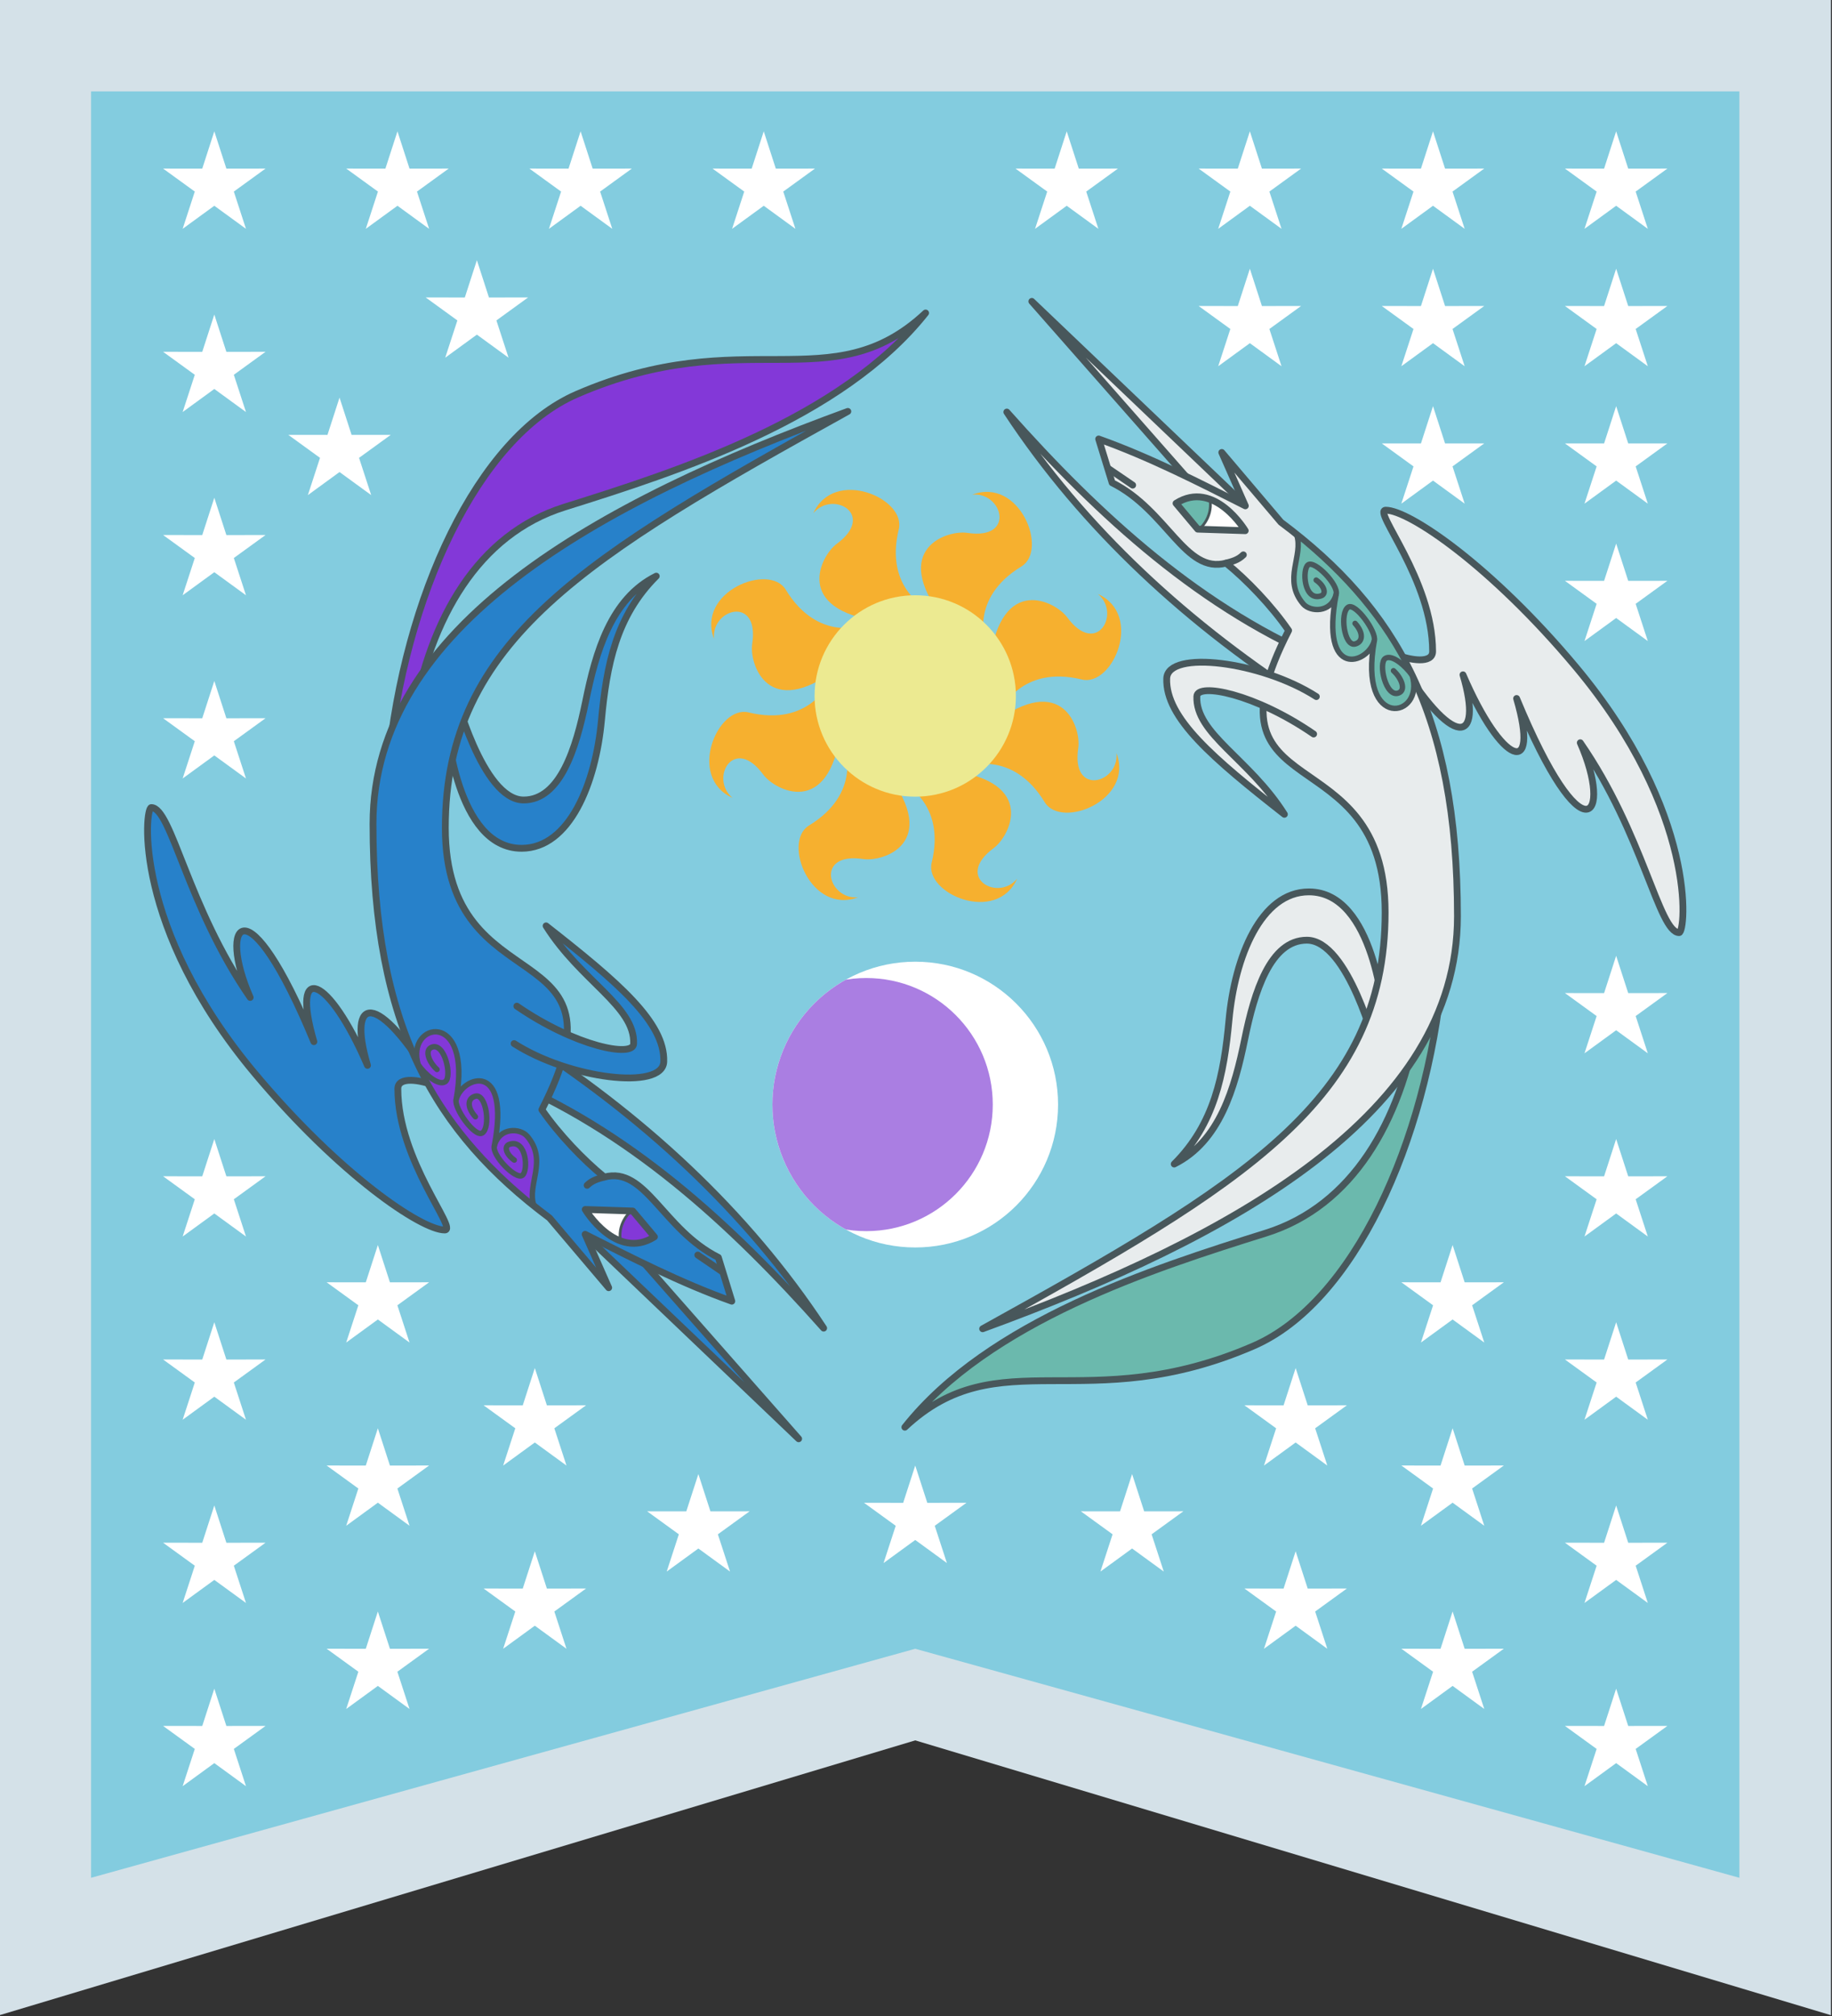 <?xml version="1.0" encoding="UTF-8" standalone="no"?>
<!-- Created with Inkscape (http://www.inkscape.org/) -->

<svg
   id="svg2985"
   version="1.1"
   width="1000"
   height="1100"
   xmlns:xlink="http://www.w3.org/1999/xlink"
   xmlns="http://www.w3.org/2000/svg"
   xmlns:svg="http://www.w3.org/2000/svg"
   xmlns:rdf="http://www.w3.org/1999/02/22-rdf-syntax-ns#"
   xmlns:cc="http://creativecommons.org/ns#"
   xmlns:dc="http://purl.org/dc/elements/1.1/">
  <rect width="100%" height="100%" fill="#333333" stroke="none"/>
  <defs
     id="defs2989">
    <clipPath
       clipPathUnits="userSpaceOnUse"
       id="clipPath4043">
      <path
         d="m 1004.5,644.5 a 52.5,52.5 0 1 1 -105,0 52.5,52.5 0 1 1 105,0 z"
         id="path4045"
         style="fill:none;stroke:#000000" />
    </clipPath>
  </defs>
  <g
     id="layer2"
     style="display:inline"
     transform="translate(-607,114)">
    <g
       id="g4452"
       transform="matrix(1.485,0,0,1.485,-294.664,-478.646)">
      <path
         id="path3015"
         d="m 607,986 0,-740.52 673.2,0 0,740.52 -336.6,-100.98 z"
         style="fill:#d4e1e8;fill-opacity:1;stroke:none" />
      <path
         id="path3017"
         d="m 640.66,935.51 0,-656.37 605.88,0 0,656.37 -302.94,-84.15 z"
         style="fill:#83ccdf;fill-opacity:1;stroke:none" />
      <g
         transform="translate(-14.457,-5.995)"
         id="g3821">
        <path
           style="fill:#e8eced;fill-opacity:1;stroke:#48575b;stroke-width:2.5;stroke-linecap:round;stroke-linejoin:round;stroke-miterlimit:4;stroke-opacity:1;stroke-dasharray:none"
           d="m 1000.91,362.287 71.595,81.317 8.662,-4.773 z"
           id="path3797" />
        <path
           style="fill:#e8eced;fill-opacity:1;stroke:#48575b;stroke-width:2.5;stroke-linecap:round;stroke-linejoin:round;stroke-miterlimit:4;stroke-opacity:1;stroke-dasharray:none"
           d="m 1148.236,490.897 c 0,-26.41 -22.248,-51.889 -17.219,-51.889 8.584,0 38.669,20.33 69.863,57.6 44.862,53.602 40.386,97.61 37.971,97.61 -7.42,0 -13.241,-36.427 -36.337,-69.761 12.078,27.403 1.181,43.187 -23.408,-16.263 8.646,29.519 -5.324,24.735 -19.713,-8.705 7.51,25.196 -3.198,28.63 -24.883,-7.507 5.516,2.216 13.726,3.527 13.726,-1.085 z"
           id="path3789" />
        <path
           style="fill:#6bb9ad;fill-opacity:1;stroke:#48575b;stroke-width:2.5;stroke-linecap:round;stroke-linejoin:round;stroke-miterlimit:4;stroke-opacity:1;stroke-dasharray:none"
           d="m 954.241,775.944 c 34.622,-32.423 66.501,-3.172 128.158,-29.847 36.697,-15.877 63.515,-74.624 69.479,-136.323 l -9.192,17.324 c -6.311,36.359 -23.747,67.506 -55.758,77.531 -41.45,12.982 -101.813,32.352 -132.686,71.314 z"
           id="path3799" />
        <path
           style="fill:#e8eced;fill-opacity:1;stroke:#48575b;stroke-width:2.5;stroke-linecap:round;stroke-linejoin:round;stroke-miterlimit:4;stroke-opacity:1;stroke-dasharray:none"
           d="m 1053.25,679.25 c 16.713,-8.332 22.26,-27.949 25.933,-45.954 C 1082.703,616.042 1088.559,597 1102,597 c 15.269,0 25.5,40.25 25.5,40.25 l 2.75,-12.25 c 0,0 -3.249,-45.75 -27.5,-45.75 -17.632,0 -27.226,23.933 -29.36,47.056 -1.863,20.188 -5.388,38.259 -20.14,52.944 z"
           id="path3793" />
        <path
           style="fill:#e8eced;fill-opacity:1;stroke:#48575b;stroke-width:2.5;stroke-linecap:round;stroke-linejoin:round;stroke-miterlimit:20;stroke-opacity:1;stroke-dasharray:none"
           d="m 991.717,402.945 c 28.041,42.629 66.745,78.482 113.137,107.834 l 6.01,-15.556 c -47.373,-19.362 -84.903,-53.767 -119.147,-92.277 z"
           id="path3019" />
        <path
           style="fill:#e8eced;fill-opacity:1;stroke:#48575b;stroke-width:2.5;stroke-linecap:round;stroke-linejoin:round;stroke-miterlimit:4;stroke-opacity:1;stroke-dasharray:none"
           d="m 982.836,739.778 c 92.027,-33.618 174.531,-78.98 174.531,-151.565 0,-74.394 -22.657,-113.234 -64.886,-144.786 l -21.744,-25.633 8.662,19.622 c -16.833,-8.505 -35.23,-17.921 -53.917,-24.572 l 4.95,16.087 c 20.402,10.225 26.756,33.578 41.896,29.522 7.66,6.234 16.735,15.679 22.981,24.749 -34.018,66.259 35.479,37.505 35.479,103.59 0,68.883 -51.973,99.833 -147.952,152.987 z"
           id="path3795" />
        <path
           id="path3819"
           d="m 1053.921,436.485 7.973,9.491 17.464,0.569 c 0,0 -11.39,-18.983 -25.437,-10.061 z"
           style="fill:#ffffff;stroke:none" />
        <path
           id="path3807"
           d="m 1140.721,499.675 c -9.821,-20.566 -24.453,-37.211 -42.48,-51.721 2.672,7.853 -5.234,16.5 2.46,25.519 2.507,2.939 10.191,3.462 12.072,-3.558 -6.04,31.54 11.727,25.617 14.029,17.028 -6.102,33.501 18.721,28.354 13.92,12.732 z"
           style="fill:#6bb9ad;fill-opacity:1;stroke:#48575b;stroke-width:2;stroke-linecap:round;stroke-linejoin:round;stroke-miterlimit:4;stroke-opacity:1;stroke-dasharray:none" />
        <path
           style="fill:#6bb9ad;fill-opacity:1;stroke:#48575b;stroke-width:1px;stroke-linecap:butt;stroke-linejoin:miter;stroke-opacity:1"
           d="m 1066.45,435.346 c 0.949,6.834 -4.176,10.82 -4.176,10.82 l -8.162,-9.681 c 0,0 6.074,-3.986 12.339,-1.139 z"
           id="path3803" />
        <path
           style="fill:none;stroke:#48575b;stroke-width:2.5;stroke-linecap:round;stroke-linejoin:round;stroke-miterlimit:4;stroke-opacity:1;stroke-dasharray:none"
           d="m 1053.921,436.485 7.973,9.491 17.464,0.569 c 0,0 -11.39,-18.983 -25.437,-10.061 z"
           id="path3801" />
        <path
           style="fill:none;stroke:#48575b;stroke-width:2;stroke-linecap:round;stroke-linejoin:round;stroke-miterlimit:4;stroke-opacity:1;stroke-dasharray:none"
           d="m 1112.773,469.914 c 0.941,-3.51 -8.01,-12.66 -10.327,-10.804 -2.213,1.772 -1.476,13.398 4.721,11.394 2.201,-0.712 1.245,-3.73 -1.73,-5.806"
           id="path3809" />
        <path
           style="fill:none;stroke:#48575b;stroke-width:2;stroke-linecap:round;stroke-linejoin:round;stroke-miterlimit:4;stroke-opacity:1;stroke-dasharray:none"
           d="m 1126.801,486.942 c 0.854,-3.187 -6.869,-13.97 -9.57,-12.301 -3.162,1.954 -1.543,14.639 2.553,13.514 2.924,-0.803 3.042,-4.124 -0.053,-7.551"
           id="path3811" />
        <path
           style="fill:none;stroke:#48575b;stroke-width:2;stroke-linecap:round;stroke-linejoin:round;stroke-miterlimit:4;stroke-opacity:1;stroke-dasharray:none"
           d="m 1140.721,499.675 c -2.5,-3.537 -7.362,-7.756 -9.845,-6.226 -2.717,1.675 0.128,14.557 4.859,12.722 2.935,-1.139 0.849,-5.736 -1.887,-8.178"
           id="path3813" />
        <path
           style="fill:none;stroke:#48575b;stroke-width:2.5;stroke-linecap:round;stroke-linejoin:round;stroke-miterlimit:4;stroke-opacity:1;stroke-dasharray:none"
           d="m 1029.033,423.695 8.954,6.104"
           id="path3815" />
        <path
           id="path3817"
           d="m 1072.327,458.453 c 2.046,-0.548 4.386,-1.1 6.337,-3.036"
           style="fill:none;stroke:#48575b;stroke-width:2.5;stroke-linecap:round;stroke-linejoin:round;stroke-miterlimit:4;stroke-opacity:1;stroke-dasharray:none" />
        <path
           style="fill:#e8eced;fill-opacity:1;stroke:#48575b;stroke-width:2.5;stroke-linecap:round;stroke-linejoin:round;stroke-miterlimit:4;stroke-opacity:1;stroke-dasharray:none"
           d="m 1104.5,521.25 c -21.613,-14.868 -42.726,-18.92 -42.93,-13.853 -0.557,13.828 19.323,22.945 32.18,43.353 -26.294,-20.601 -43.731,-35.433 -43.259,-49.885 0.347,-10.644 34.831,-6.326 55.009,6.635"
           id="path3791" />
      </g>
      <g
         transform="matrix(-1,0,0,-1,1901.657,1136.495)"
         id="g3839">
        <path
           id="path3841"
           d="m 1000.91,362.287 71.595,81.317 8.662,-4.773 z"
           style="fill:#2781ca;fill-opacity:1;stroke:#48575b;stroke-width:2.5;stroke-linecap:round;stroke-linejoin:round;stroke-miterlimit:4;stroke-opacity:1;stroke-dasharray:none" />
        <path
           id="path3843"
           d="m 1148.236,490.897 c 0,-26.41 -22.248,-51.889 -17.219,-51.889 8.584,0 38.669,20.33 69.863,57.6 44.862,53.602 40.386,97.61 37.971,97.61 -7.42,0 -13.241,-36.427 -36.337,-69.761 12.078,27.403 1.181,43.187 -23.408,-16.263 8.646,29.519 -5.324,24.735 -19.713,-8.705 7.51,25.196 -3.198,28.63 -24.883,-7.507 5.516,2.216 13.726,3.527 13.726,-1.085 z"
           style="fill:#2781ca;fill-opacity:1;stroke:#48575b;stroke-width:2.5;stroke-linecap:round;stroke-linejoin:round;stroke-miterlimit:4;stroke-opacity:1;stroke-dasharray:none" />
        <path
           id="path3845"
           d="m 954.241,775.944 c 34.622,-32.423 66.501,-3.172 128.158,-29.847 36.697,-15.877 63.515,-74.624 69.479,-136.323 l -9.192,17.324 c -6.311,36.359 -23.747,67.506 -55.758,77.531 -41.45,12.982 -101.813,32.352 -132.686,71.314 z"
           style="fill:#8338d8;fill-opacity:1;stroke:#48575b;stroke-width:2.5;stroke-linecap:round;stroke-linejoin:round;stroke-miterlimit:4;stroke-opacity:1;stroke-dasharray:none" />
        <path
           id="path3847"
           d="m 1053.25,679.25 c 16.713,-8.332 22.26,-27.949 25.933,-45.954 C 1082.703,616.042 1088.559,597 1102,597 c 15.269,0 25.5,40.25 25.5,40.25 l 2.75,-12.25 c 0,0 -3.249,-45.75 -27.5,-45.75 -17.632,0 -27.226,23.933 -29.36,47.056 -1.863,20.188 -5.388,38.259 -20.14,52.944 z"
           style="fill:#2781ca;fill-opacity:1;stroke:#48575b;stroke-width:2.5;stroke-linecap:round;stroke-linejoin:round;stroke-miterlimit:4;stroke-opacity:1;stroke-dasharray:none" />
        <path
           id="path3849"
           d="m 991.717,402.945 c 28.041,42.629 66.745,78.482 113.137,107.834 l 6.01,-15.556 c -47.373,-19.362 -84.903,-53.767 -119.147,-92.277 z"
           style="fill:#2781ca;fill-opacity:1;stroke:#48575b;stroke-width:2.5;stroke-linecap:round;stroke-linejoin:round;stroke-miterlimit:20;stroke-opacity:1;stroke-dasharray:none" />
        <path
           id="path3851"
           d="m 982.836,739.778 c 92.027,-33.618 174.531,-78.98 174.531,-151.565 0,-74.394 -22.657,-113.234 -64.886,-144.786 l -21.744,-25.633 8.662,19.622 c -16.833,-8.505 -35.23,-17.921 -53.917,-24.572 l 4.95,16.087 c 20.402,10.225 26.756,33.578 41.896,29.522 7.66,6.234 16.735,15.679 22.981,24.749 -34.018,66.259 35.479,37.505 35.479,103.59 0,68.883 -51.973,99.833 -147.952,152.987 z"
           style="fill:#2781ca;fill-opacity:1;stroke:#48575b;stroke-width:2.5;stroke-linecap:round;stroke-linejoin:round;stroke-miterlimit:4;stroke-opacity:1;stroke-dasharray:none" />
        <path
           style="fill:#ffffff;stroke:none"
           d="m 1053.921,436.485 7.973,9.491 17.464,0.569 c 0,0 -11.39,-18.983 -25.437,-10.061 z"
           id="path3853" />
        <path
           style="fill:#8338d8;fill-opacity:1;stroke:#48575b;stroke-width:2;stroke-linecap:round;stroke-linejoin:round;stroke-miterlimit:4;stroke-opacity:1;stroke-dasharray:none"
           d="m 1140.721,499.675 c -9.821,-20.566 -24.453,-37.211 -42.48,-51.721 2.672,7.853 -5.234,16.5 2.46,25.519 2.507,2.939 10.191,3.462 12.072,-3.558 -6.04,31.54 11.727,25.617 14.029,17.028 -6.102,33.501 18.721,28.354 13.92,12.732 z"
           id="path3855" />
        <path
           id="path3857"
           d="m 1066.45,435.346 c 0.949,6.834 -4.176,10.82 -4.176,10.82 l -8.162,-9.681 c 0,0 6.074,-3.986 12.339,-1.139 z"
           style="fill:#8338d8;fill-opacity:1;stroke:#48575b;stroke-width:1px;stroke-linecap:butt;stroke-linejoin:miter;stroke-opacity:1" />
        <path
           id="path3859"
           d="m 1053.921,436.485 7.973,9.491 17.464,0.569 c 0,0 -11.39,-18.983 -25.437,-10.061 z"
           style="fill:none;stroke:#48575b;stroke-width:2.5;stroke-linecap:round;stroke-linejoin:round;stroke-miterlimit:4;stroke-opacity:1;stroke-dasharray:none" />
        <path
           id="path3861"
           d="m 1112.773,469.914 c 0.941,-3.51 -8.01,-12.66 -10.327,-10.804 -2.213,1.772 -1.476,13.398 4.721,11.394 2.201,-0.712 1.245,-3.73 -1.73,-5.806"
           style="fill:none;stroke:#48575b;stroke-width:2;stroke-linecap:round;stroke-linejoin:round;stroke-miterlimit:4;stroke-opacity:1;stroke-dasharray:none" />
        <path
           id="path3863"
           d="m 1126.801,486.942 c 0.854,-3.187 -6.869,-13.97 -9.57,-12.301 -3.162,1.954 -1.543,14.639 2.553,13.514 2.924,-0.803 3.042,-4.124 -0.053,-7.551"
           style="fill:none;stroke:#48575b;stroke-width:2;stroke-linecap:round;stroke-linejoin:round;stroke-miterlimit:4;stroke-opacity:1;stroke-dasharray:none" />
        <path
           id="path3865"
           d="m 1140.721,499.675 c -2.5,-3.537 -7.362,-7.756 -9.845,-6.226 -2.717,1.675 0.128,14.557 4.859,12.722 2.935,-1.139 0.849,-5.736 -1.887,-8.178"
           style="fill:none;stroke:#48575b;stroke-width:2;stroke-linecap:round;stroke-linejoin:round;stroke-miterlimit:4;stroke-opacity:1;stroke-dasharray:none" />
        <path
           id="path3867"
           d="m 1029.033,423.695 8.954,6.104"
           style="fill:none;stroke:#48575b;stroke-width:2.5;stroke-linecap:round;stroke-linejoin:round;stroke-miterlimit:4;stroke-opacity:1;stroke-dasharray:none" />
        <path
           style="fill:none;stroke:#48575b;stroke-width:2.5;stroke-linecap:round;stroke-linejoin:round;stroke-miterlimit:4;stroke-opacity:1;stroke-dasharray:none"
           d="m 1072.327,458.453 c 2.046,-0.548 4.386,-1.1 6.337,-3.036"
           id="path3869" />
        <path
           id="path3871"
           d="m 1104.5,521.25 c -21.613,-14.868 -42.726,-18.92 -42.93,-13.853 -0.557,13.828 19.323,22.945 32.18,43.353 -26.294,-20.601 -43.731,-35.433 -43.259,-49.885 0.347,-10.644 34.831,-6.326 55.009,6.635"
           style="fill:#2781ca;fill-opacity:1;stroke:#48575b;stroke-width:2.5;stroke-linecap:round;stroke-linejoin:round;stroke-miterlimit:4;stroke-opacity:1;stroke-dasharray:none" />
      </g>
      <g
         transform="translate(-2.4,12.27)"
         id="g4051">
        <path
           style="fill:#f6b02f;fill-opacity:1;stroke:none"
           d="m 973.423,475.973 c 4.295,-31.946 24.112,-21.739 28.456,-15.839 10.779,14.639 19.856,-1.486 11.275,-8.591 16.882,7.647 5.454,34.183 -5.906,31.409 -22.167,-5.412 -29.53,11.007 -29.53,11.007 z"
           id="path4008" />
        <path
           id="path4010"
           d="m 956.179,460.398 c -19.552,-25.627 1.678,-32.422 8.922,-31.322 17.973,2.729 12.99,-15.091 1.898,-14.047 17.344,-6.53 28.027,20.315 18.034,26.386 -19.501,11.847 -13.098,28.664 -13.098,28.664 z"
           style="fill:#f6b02f;fill-opacity:1;stroke:none" />
        <path
           style="fill:#f6b02f;fill-opacity:1;stroke:none"
           d="m 932.973,461.577 c -31.946,-4.295 -21.739,-24.112 -15.839,-28.456 14.639,-10.779 -1.486,-19.856 -8.591,-11.275 7.647,-16.882 34.183,-5.454 31.409,5.906 -5.412,22.167 11.007,29.53 11.007,29.53 z"
           id="path4012" />
        <path
           id="path4014"
           d="m 917.398,478.821 c -25.627,19.552 -32.422,-1.678 -31.322,-8.922 2.729,-17.973 -15.091,-12.99 -14.047,-1.898 -6.53,-17.344 20.315,-28.027 26.386,-18.034 11.847,19.501 28.664,13.098 28.664,13.098 z"
           style="fill:#f6b02f;fill-opacity:1;stroke:none" />
        <path
           style="fill:#f6b02f;fill-opacity:1;stroke:none"
           d="m 918.577,502.027 c -4.295,31.946 -24.112,21.739 -28.456,15.839 -10.779,-14.639 -19.856,1.486 -11.275,8.591 -16.882,-7.647 -5.454,-34.183 5.906,-31.409 22.167,5.412 29.53,-11.007 29.53,-11.007 z"
           id="path4016" />
        <path
           id="path4018"
           d="m 935.821,517.602 c 19.552,25.627 -1.678,32.422 -8.922,31.322 -17.973,-2.729 -12.99,15.091 -1.898,14.047 -17.344,6.53 -28.027,-20.315 -18.034,-26.386 19.501,-11.847 13.098,-28.664 13.098,-28.664 z"
           style="fill:#f6b02f;fill-opacity:1;stroke:none" />
        <path
           style="fill:#f6b02f;fill-opacity:1;stroke:none"
           d="m 959.027,516.423 c 31.946,4.295 21.739,24.112 15.839,28.456 -14.639,10.779 1.486,19.856 8.591,11.275 -7.647,16.882 -34.183,5.454 -31.409,-5.906 5.412,-22.167 -11.007,-29.53 -11.007,-29.53 z"
           id="path4020" />
        <path
           id="path4022"
           d="m 974.602,499.179 c 25.627,-19.552 32.422,1.678 31.322,8.922 -2.729,17.973 15.091,12.99 14.047,1.898 6.53,17.344 -20.315,28.027 -26.386,18.034 -11.847,-19.501 -28.664,-13.098 -28.664,-13.098 z"
           style="fill:#f6b02f;fill-opacity:1;stroke:none" />
        <path
           style="fill:#ecea91;fill-opacity:1;stroke:none"
           id="path4006"
           d="m 983,489 c 0,20.435 -16.565,37 -37,37 -20.435,0 -37,-16.565 -37,-37 0,-20.435 16.565,-37 37,-37 20.435,0 37,16.565 37,37 z" />
      </g>
      <g
         transform="translate(-8.4,6.91)"
         id="g4047">
        <path
           style="fill:#ffffff;fill-opacity:1;stroke:none"
           id="path4035"
           d="m 1004.5,644.5 c 0,28.995 -23.505,52.5 -52.5,52.5 -28.995,0 -52.5,-23.505 -52.5,-52.5 0,-28.995 23.505,-52.5 52.5,-52.5 28.995,0 52.5,23.505 52.5,52.5 z" />
        <path
           style="fill:#aa7ee2;fill-opacity:1;stroke:none"
           id="path4039"
           d="m 980.5,644.5 c 0,25.681 -20.819,46.5 -46.5,46.5 -25.681,0 -46.5,-20.819 -46.5,-46.5 0,-25.681 20.819,-46.5 46.5,-46.5 25.681,0 46.5,20.819 46.5,46.5 z"
           clip-path="url(#clipPath4043)" />
      </g>
      <path
         transform="translate(1.061,-16.474)"
         d="m 684.897,680.545 4.434,13.697 14.397,-0.015 -11.657,8.45 4.464,13.688 -11.638,-8.475 -11.638,8.475 4.464,-13.688 -11.657,-8.45 14.397,0.015 z"
         id="path4092"
         style="fill:#ffffff;fill-opacity:1;stroke:none" />
      <use
         height="1080"
         width="1920"
         transform="translate(0,67.32)"
         id="use4370"
         xlink:href="#path4092"
         y="0"
         x="0" />
      <use
         height="1080"
         width="1920"
         transform="translate(0,134.64)"
         id="use4372"
         xlink:href="#path4092"
         y="0"
         x="0" />
      <use
         height="1080"
         width="1920"
         transform="translate(0,201.96)"
         id="use4374"
         xlink:href="#path4092"
         y="0"
         x="0" />
      <use
         height="1080"
         width="1920"
         transform="translate(60.116,38.952)"
         id="use4378"
         xlink:href="#path4092"
         y="0"
         x="0" />
      <use
         height="1080"
         width="1920"
         transform="translate(60.116,106.272)"
         id="use4380"
         xlink:href="#path4092"
         y="0"
         x="0" />
      <use
         height="1080"
         width="1920"
         transform="translate(60.116,173.592)"
         id="use4382"
         xlink:href="#path4092"
         y="0"
         x="0" />
      <use
         height="1080"
         width="1920"
         transform="translate(117.81,84.15)"
         id="use4384"
         xlink:href="#path4092"
         y="0"
         x="0" />
      <use
         height="1080"
         width="1920"
         transform="translate(117.81,151.47)"
         id="use4386"
         xlink:href="#path4092"
         y="0"
         x="0" />
      <use
         height="1080"
         width="1920"
         transform="translate(177.926,123.102)"
         id="use4388"
         xlink:href="#path4092"
         y="0"
         x="0" />
      <use
         height="1080"
         width="1920"
         transform="translate(257.642,119.969)"
         id="use4390"
         xlink:href="#path4092"
         y="0"
         x="0" />
      <use
         height="1080"
         width="1920"
         transform="translate(337.357,123.102)"
         id="use4392"
         xlink:href="#path4092"
         y="0"
         x="0" />
      <use
         height="1080"
         width="1920"
         transform="translate(397.473,84.15)"
         id="use4394"
         xlink:href="#path4092"
         y="0"
         x="0" />
      <use
         height="1080"
         width="1920"
         transform="translate(397.473,151.47)"
         id="use4396"
         xlink:href="#path4092"
         y="0"
         x="0" />
      <use
         height="1080"
         width="1920"
         transform="translate(455.167,38.952)"
         id="use4398"
         xlink:href="#path4092"
         y="0"
         x="0" />
      <use
         height="1080"
         width="1920"
         transform="translate(455.167,106.272)"
         id="use4400"
         xlink:href="#path4092"
         y="0"
         x="0" />
      <use
         height="1080"
         width="1920"
         transform="translate(455.167,173.592)"
         id="use4402"
         xlink:href="#path4092"
         y="0"
         x="0" />
      <use
         height="1080"
         width="1920"
         transform="translate(515.283,201.96)"
         id="use4404"
         xlink:href="#path4092"
         y="0"
         x="0" />
      <use
         height="1080"
         width="1920"
         transform="translate(515.283,134.64)"
         id="use4406"
         xlink:href="#path4092"
         y="0"
         x="0" />
      <use
         height="1080"
         width="1920"
         transform="translate(515.283,67.32)"
         id="use4408"
         xlink:href="#path4092"
         y="0"
         x="0" />
      <use
         height="1080"
         width="1920"
         transform="translate(515.283,-2.9384864e-7)"
         id="use4410"
         xlink:href="#path4092"
         y="0"
         x="0" />
      <use
         height="1080"
         width="1920"
         transform="translate(515.283,-67.32)"
         id="use4412"
         xlink:href="#path4092"
         y="0"
         x="0" />
      <use
         height="1080"
         width="1920"
         transform="translate(-4.7803724e-8,-168.3)"
         id="use4414"
         xlink:href="#path4092"
         y="0"
         x="0" />
      <use
         height="1080"
         width="1920"
         transform="translate(-4.7803724e-8,-235.62)"
         id="use4416"
         xlink:href="#path4092"
         y="0"
         x="0" />
      <use
         height="1080"
         width="1920"
         transform="translate(46.026,-272.422)"
         id="use4418"
         xlink:href="#path4092"
         y="0"
         x="0" />
      <use
         height="1080"
         width="1920"
         transform="translate(-4.7803724e-8,-302.94)"
         id="use4420"
         xlink:href="#path4092"
         y="0"
         x="0" />
      <use
         height="1080"
         width="1920"
         transform="translate(96.516,-322.912)"
         id="use4422"
         xlink:href="#path4092"
         y="0"
         x="0" />
      <use
         height="1080"
         width="1920"
         transform="translate(-4.7803724e-8,-370.26)"
         id="use4424"
         xlink:href="#path4092"
         y="0"
         x="0" />
      <use
         height="1080"
         width="1920"
         transform="translate(67.32,-370.26)"
         id="use4426"
         xlink:href="#path4092"
         y="0"
         x="0" />
      <use
         height="1080"
         width="1920"
         transform="translate(134.64,-370.26)"
         id="use4428"
         xlink:href="#path4092"
         y="0"
         x="0" />
      <use
         height="1080"
         width="1920"
         transform="translate(201.96,-370.26)"
         id="use4430"
         xlink:href="#path4092"
         y="0"
         x="0" />
      <use
         height="1080"
         width="1920"
         transform="translate(313.323,-370.26)"
         id="use4432"
         xlink:href="#path4092"
         y="0"
         x="0" />
      <use
         height="1080"
         width="1920"
         transform="translate(380.643,-370.26)"
         id="use4434"
         xlink:href="#path4092"
         y="0"
         x="0" />
      <use
         height="1080"
         width="1920"
         transform="translate(380.643,-319.77)"
         id="use4436"
         xlink:href="#path4092"
         y="0"
         x="0" />
      <use
         height="1080"
         width="1920"
         transform="translate(447.963,-269.28)"
         id="use4438"
         xlink:href="#path4092"
         y="0"
         x="0" />
      <use
         height="1080"
         width="1920"
         transform="translate(447.963,-370.26)"
         id="use4440"
         xlink:href="#path4092"
         y="0"
         x="0" />
      <use
         height="1080"
         width="1920"
         transform="translate(447.963,-319.77)"
         id="use4442"
         xlink:href="#path4092"
         y="0"
         x="0" />
      <use
         height="1080"
         width="1920"
         transform="translate(515.283,-218.79)"
         id="use4444"
         xlink:href="#path4092"
         y="0"
         x="0" />
      <use
         height="1080"
         width="1920"
         transform="translate(515.283,-269.28)"
         id="use4446"
         xlink:href="#path4092"
         y="0"
         x="0" />
      <use
         height="1080"
         width="1920"
         transform="translate(515.283,-319.77)"
         id="use4448"
         xlink:href="#path4092"
         y="0"
         x="0" />
      <use
         height="1080"
         width="1920"
         transform="translate(515.283,-370.26)"
         id="use4450"
         xlink:href="#path4092"
         y="0"
         x="0" />
    </g>
  </g>
</svg>

